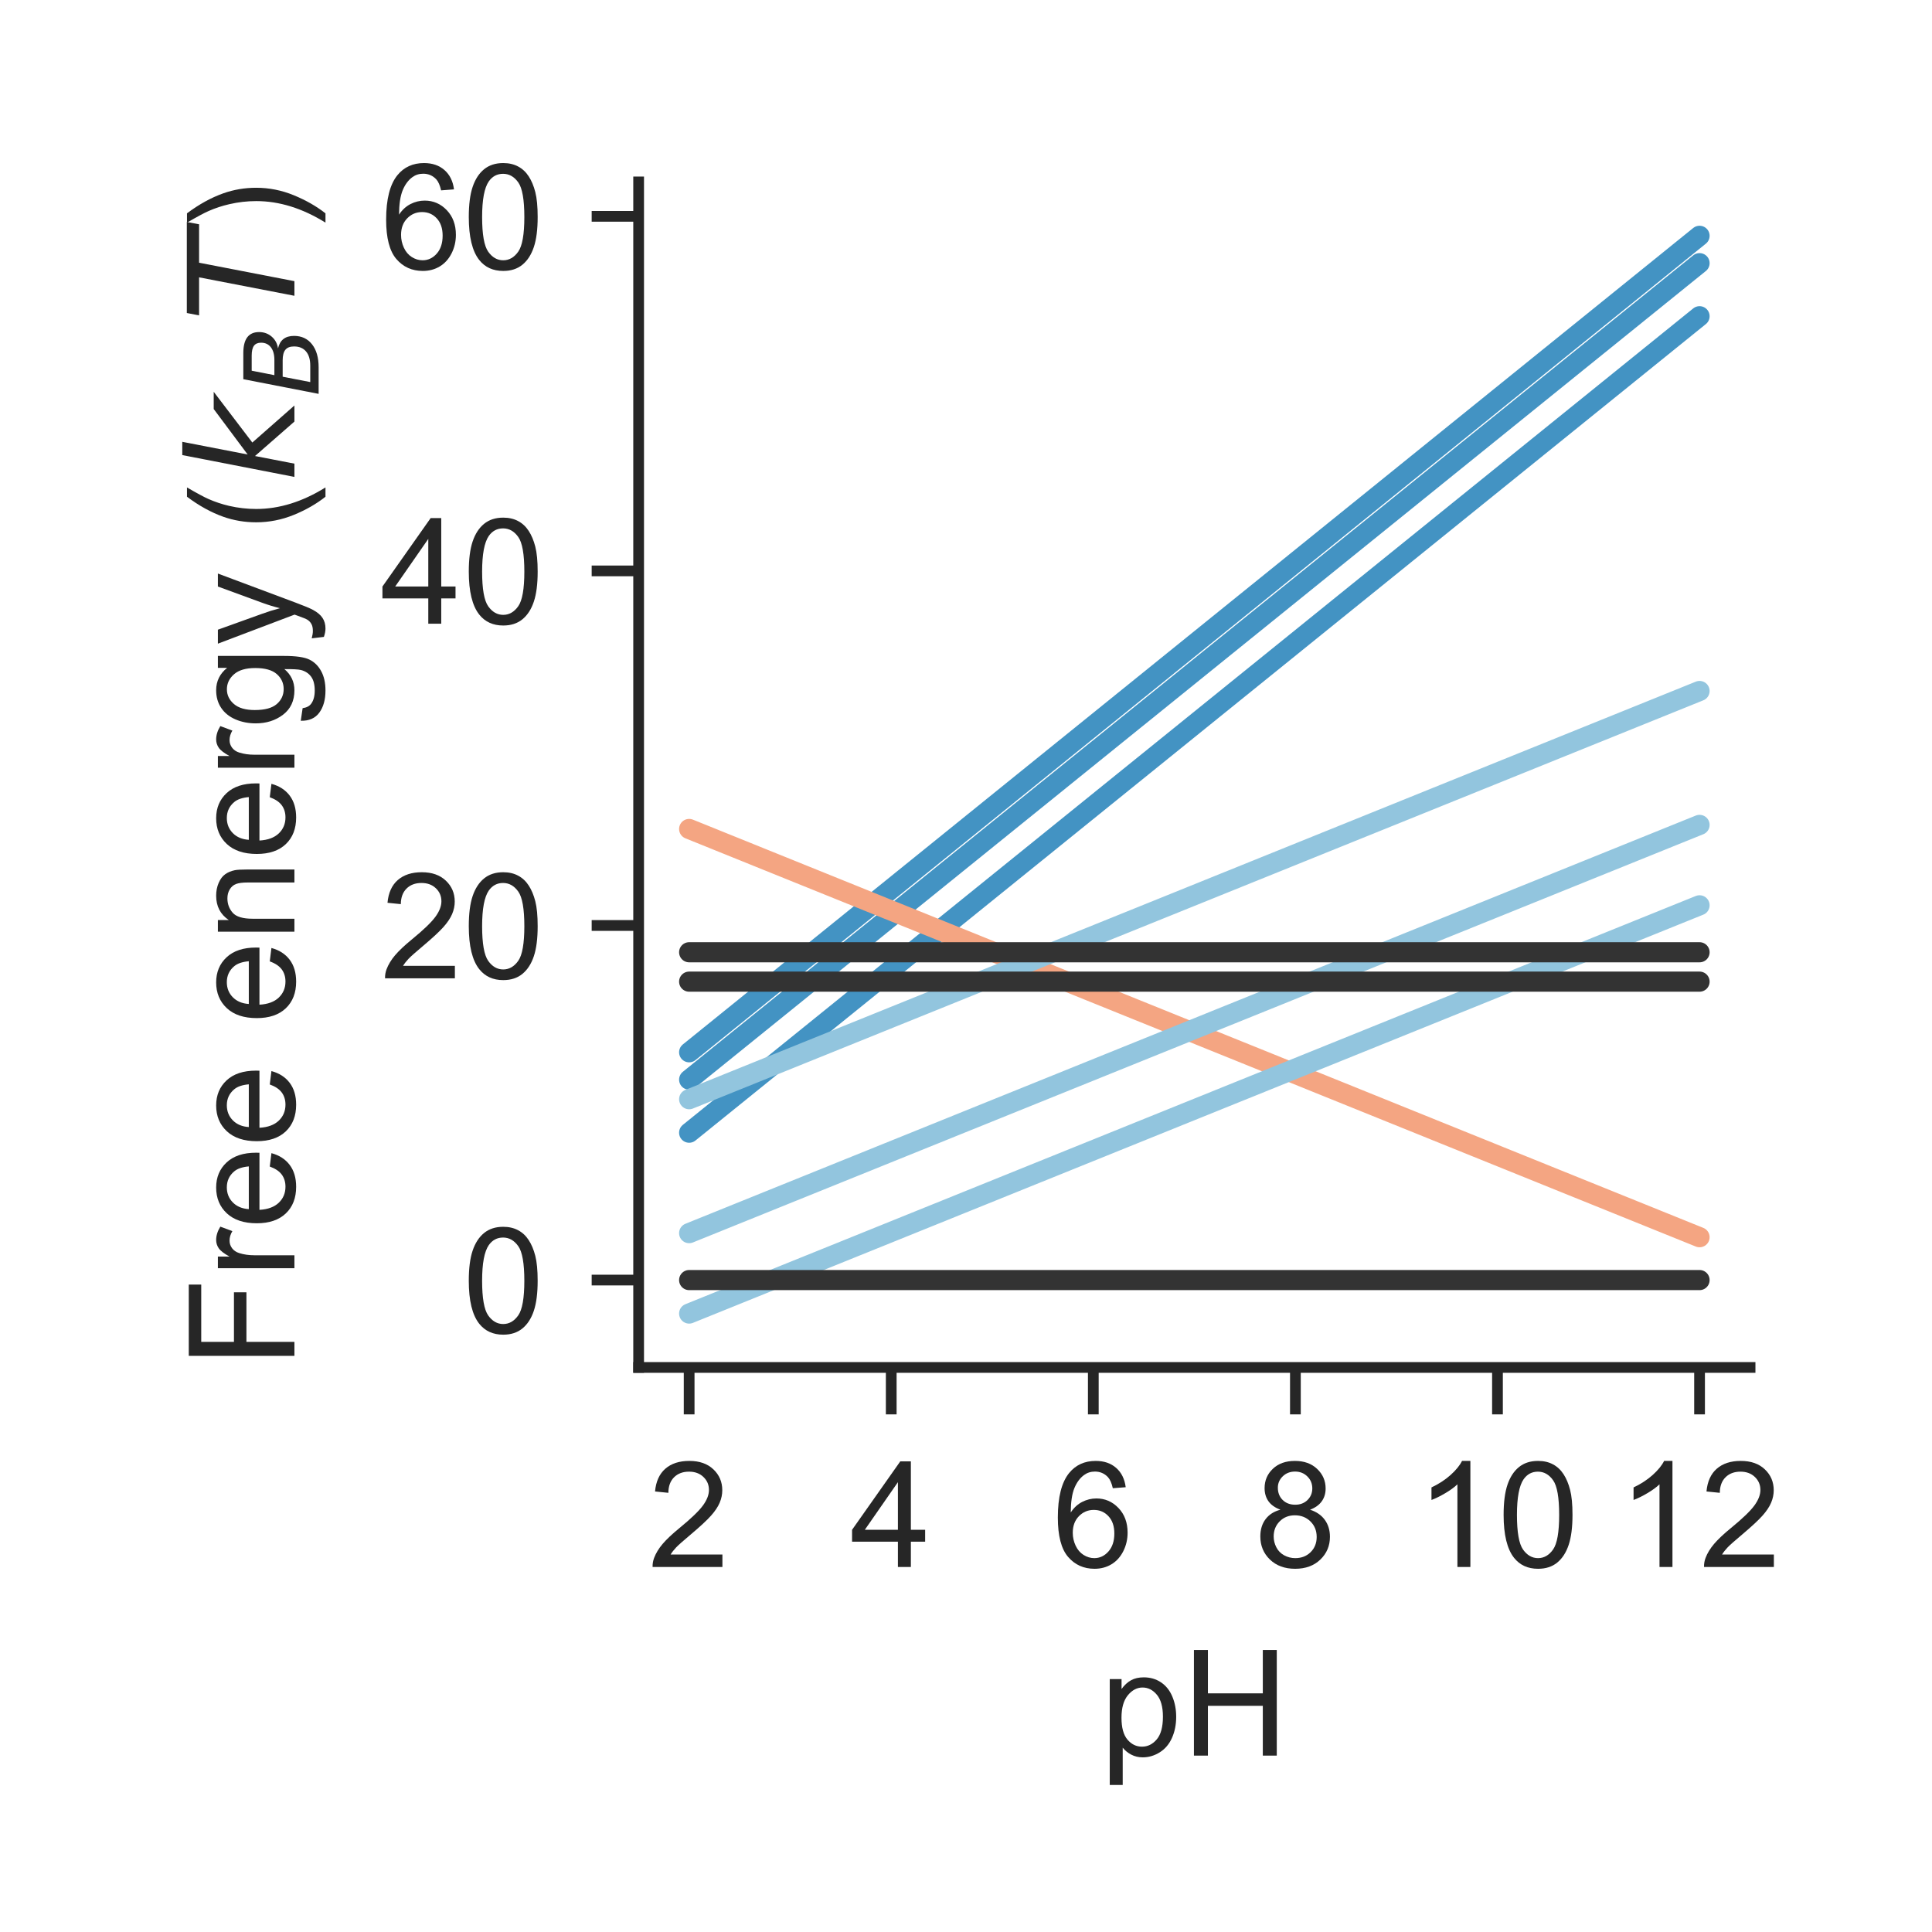 <?xml version="1.0" encoding="utf-8" standalone="no"?>
<!DOCTYPE svg PUBLIC "-//W3C//DTD SVG 1.1//EN"
  "http://www.w3.org/Graphics/SVG/1.1/DTD/svg11.dtd">
<!-- Created with matplotlib (http://matplotlib.org/) -->
<svg height="144pt" version="1.1" viewBox="0 0 144 144" width="144pt" xmlns="http://www.w3.org/2000/svg" xmlns:xlink="http://www.w3.org/1999/xlink">
 <defs>
  <style type="text/css">
*{stroke-linecap:butt;stroke-linejoin:round;}
  </style>
 </defs>
 <g id="figure_1">
  <g id="patch_1">
   <path d="M 0 144 
L 144 144 
L 144 0 
L 0 0 
z
" style="fill:#ffffff;"/>
  </g>
  <g id="axes_1">
   <g id="patch_2">
    <path d="M 47.6 101.92 
L 130.44 101.92 
L 130.44 13.56 
L 47.6 13.56 
z
" style="fill:#ffffff;"/>
   </g>
   <g id="matplotlib.axis_1">
    <g id="xtick_1">
     <g id="line2d_1">
      <defs>
       <path d="M 0 0 
L 0 3.5 
" id="m94d93711a0" style="stroke:#262626;stroke-width:0.8;"/>
      </defs>
      <g>
       <use style="fill:#262626;stroke:#262626;stroke-width:0.8;" x="51.365" xlink:href="#m94d93711a0" y="101.92"/>
      </g>
     </g>
     <g id="text_1">
      <!-- 2 -->
      <defs>
       <path d="M 50.344 8.453 
L 50.344 0 
L 3.031 0 
Q 2.938 3.172 4.047 6.109 
Q 5.859 10.938 9.828 15.625 
Q 13.812 20.312 21.344 26.469 
Q 33.016 36.031 37.109 41.625 
Q 41.219 47.219 41.219 52.203 
Q 41.219 57.422 37.469 61 
Q 33.734 64.594 27.734 64.594 
Q 21.391 64.594 17.578 60.781 
Q 13.766 56.984 13.719 50.25 
L 4.688 51.172 
Q 5.609 61.281 11.656 66.578 
Q 17.719 71.875 27.938 71.875 
Q 38.234 71.875 44.234 66.156 
Q 50.25 60.453 50.25 52 
Q 50.25 47.703 48.484 43.547 
Q 46.734 39.406 42.656 34.812 
Q 38.578 30.219 29.109 22.219 
Q 21.188 15.578 18.938 13.203 
Q 16.703 10.844 15.234 8.453 
z
" id="ArialMT-32"/>
      </defs>
      <g style="fill:#262626;" transform="translate(48.307 116.794)scale(0.11 -0.11)">
       <use xlink:href="#ArialMT-32"/>
      </g>
     </g>
    </g>
    <g id="xtick_2">
     <g id="line2d_2">
      <g>
       <use style="fill:#262626;stroke:#262626;stroke-width:0.8;" x="66.427" xlink:href="#m94d93711a0" y="101.92"/>
      </g>
     </g>
     <g id="text_2">
      <!-- 4 -->
      <defs>
       <path d="M 32.328 0 
L 32.328 17.141 
L 1.266 17.141 
L 1.266 25.203 
L 33.938 71.578 
L 41.109 71.578 
L 41.109 25.203 
L 50.781 25.203 
L 50.781 17.141 
L 41.109 17.141 
L 41.109 0 
z
M 32.328 25.203 
L 32.328 57.469 
L 9.906 25.203 
z
" id="ArialMT-34"/>
      </defs>
      <g style="fill:#262626;" transform="translate(63.369 116.794)scale(0.11 -0.11)">
       <use xlink:href="#ArialMT-34"/>
      </g>
     </g>
    </g>
    <g id="xtick_3">
     <g id="line2d_3">
      <g>
       <use style="fill:#262626;stroke:#262626;stroke-width:0.8;" x="81.489" xlink:href="#m94d93711a0" y="101.92"/>
      </g>
     </g>
     <g id="text_3">
      <!-- 6 -->
      <defs>
       <path d="M 49.75 54.047 
L 41.016 53.375 
Q 39.844 58.547 37.703 60.891 
Q 34.125 64.656 28.906 64.656 
Q 24.703 64.656 21.531 62.312 
Q 17.391 59.281 14.984 53.469 
Q 12.594 47.656 12.5 36.922 
Q 15.672 41.75 20.266 44.094 
Q 24.859 46.438 29.891 46.438 
Q 38.672 46.438 44.844 39.969 
Q 51.031 33.5 51.031 23.25 
Q 51.031 16.5 48.125 10.719 
Q 45.219 4.938 40.141 1.859 
Q 35.062 -1.219 28.609 -1.219 
Q 17.625 -1.219 10.688 6.859 
Q 3.766 14.938 3.766 33.5 
Q 3.766 54.25 11.422 63.672 
Q 18.109 71.875 29.438 71.875 
Q 37.891 71.875 43.281 67.141 
Q 48.688 62.406 49.75 54.047 
z
M 13.875 23.188 
Q 13.875 18.656 15.797 14.5 
Q 17.719 10.359 21.188 8.172 
Q 24.656 6 28.469 6 
Q 34.031 6 38.031 10.484 
Q 42.047 14.984 42.047 22.703 
Q 42.047 30.125 38.078 34.391 
Q 34.125 38.672 28.125 38.672 
Q 22.172 38.672 18.016 34.391 
Q 13.875 30.125 13.875 23.188 
z
" id="ArialMT-36"/>
      </defs>
      <g style="fill:#262626;" transform="translate(78.431 116.794)scale(0.11 -0.11)">
       <use xlink:href="#ArialMT-36"/>
      </g>
     </g>
    </g>
    <g id="xtick_4">
     <g id="line2d_4">
      <g>
       <use style="fill:#262626;stroke:#262626;stroke-width:0.8;" x="96.551" xlink:href="#m94d93711a0" y="101.92"/>
      </g>
     </g>
     <g id="text_4">
      <!-- 8 -->
      <defs>
       <path d="M 17.672 38.812 
Q 12.203 40.828 9.562 44.531 
Q 6.938 48.25 6.938 53.422 
Q 6.938 61.234 12.547 66.547 
Q 18.172 71.875 27.484 71.875 
Q 36.859 71.875 42.578 66.422 
Q 48.297 60.984 48.297 53.172 
Q 48.297 48.188 45.672 44.5 
Q 43.062 40.828 37.75 38.812 
Q 44.344 36.672 47.781 31.875 
Q 51.219 27.094 51.219 20.453 
Q 51.219 11.281 44.719 5.031 
Q 38.234 -1.219 27.641 -1.219 
Q 17.047 -1.219 10.547 5.047 
Q 4.047 11.328 4.047 20.703 
Q 4.047 27.688 7.594 32.391 
Q 11.141 37.109 17.672 38.812 
z
M 15.922 53.719 
Q 15.922 48.641 19.188 45.406 
Q 22.469 42.188 27.688 42.188 
Q 32.766 42.188 36.016 45.375 
Q 39.266 48.578 39.266 53.219 
Q 39.266 58.062 35.906 61.359 
Q 32.562 64.656 27.594 64.656 
Q 22.562 64.656 19.234 61.422 
Q 15.922 58.203 15.922 53.719 
z
M 13.094 20.656 
Q 13.094 16.891 14.875 13.375 
Q 16.656 9.859 20.172 7.922 
Q 23.688 6 27.734 6 
Q 34.031 6 38.125 10.047 
Q 42.234 14.109 42.234 20.359 
Q 42.234 26.703 38.016 30.859 
Q 33.797 35.016 27.438 35.016 
Q 21.234 35.016 17.156 30.906 
Q 13.094 26.812 13.094 20.656 
z
" id="ArialMT-38"/>
      </defs>
      <g style="fill:#262626;" transform="translate(93.492 116.794)scale(0.11 -0.11)">
       <use xlink:href="#ArialMT-38"/>
      </g>
     </g>
    </g>
    <g id="xtick_5">
     <g id="line2d_5">
      <g>
       <use style="fill:#262626;stroke:#262626;stroke-width:0.8;" x="111.613" xlink:href="#m94d93711a0" y="101.92"/>
      </g>
     </g>
     <g id="text_5">
      <!-- 10 -->
      <defs>
       <path d="M 37.25 0 
L 28.469 0 
L 28.469 56 
Q 25.297 52.984 20.141 49.953 
Q 14.984 46.922 10.891 45.406 
L 10.891 53.906 
Q 18.266 57.375 23.781 62.297 
Q 29.297 67.234 31.594 71.875 
L 37.25 71.875 
z
" id="ArialMT-31"/>
       <path d="M 4.156 35.297 
Q 4.156 48 6.766 55.734 
Q 9.375 63.484 14.516 67.672 
Q 19.672 71.875 27.484 71.875 
Q 33.25 71.875 37.594 69.547 
Q 41.938 67.234 44.766 62.859 
Q 47.609 58.5 49.219 52.219 
Q 50.828 45.953 50.828 35.297 
Q 50.828 22.703 48.234 14.969 
Q 45.656 7.234 40.5 3 
Q 35.359 -1.219 27.484 -1.219 
Q 17.141 -1.219 11.234 6.203 
Q 4.156 15.141 4.156 35.297 
z
M 13.188 35.297 
Q 13.188 17.672 17.312 11.828 
Q 21.438 6 27.484 6 
Q 33.547 6 37.672 11.859 
Q 41.797 17.719 41.797 35.297 
Q 41.797 52.984 37.672 58.781 
Q 33.547 64.594 27.391 64.594 
Q 21.344 64.594 17.719 59.469 
Q 13.188 52.938 13.188 35.297 
z
" id="ArialMT-30"/>
      </defs>
      <g style="fill:#262626;" transform="translate(105.496 116.794)scale(0.11 -0.11)">
       <use xlink:href="#ArialMT-31"/>
       <use x="55.615" xlink:href="#ArialMT-30"/>
      </g>
     </g>
    </g>
    <g id="xtick_6">
     <g id="line2d_6">
      <g>
       <use style="fill:#262626;stroke:#262626;stroke-width:0.8;" x="126.675" xlink:href="#m94d93711a0" y="101.92"/>
      </g>
     </g>
     <g id="text_6">
      <!-- 12 -->
      <g style="fill:#262626;" transform="translate(120.558 116.794)scale(0.11 -0.11)">
       <use xlink:href="#ArialMT-31"/>
       <use x="55.615" xlink:href="#ArialMT-32"/>
      </g>
     </g>
    </g>
    <g id="text_7">
     <!-- pH -->
     <defs>
      <path d="M 6.594 -19.875 
L 6.594 51.859 
L 14.594 51.859 
L 14.594 45.125 
Q 17.438 49.078 21 51.047 
Q 24.562 53.031 29.641 53.031 
Q 36.281 53.031 41.359 49.609 
Q 46.438 46.188 49.016 39.953 
Q 51.609 33.734 51.609 26.312 
Q 51.609 18.359 48.75 11.984 
Q 45.906 5.609 40.453 2.219 
Q 35.016 -1.172 29 -1.172 
Q 24.609 -1.172 21.109 0.688 
Q 17.625 2.547 15.375 5.375 
L 15.375 -19.875 
z
M 14.547 25.641 
Q 14.547 15.625 18.594 10.844 
Q 22.656 6.062 28.422 6.062 
Q 34.281 6.062 38.453 11.016 
Q 42.625 15.969 42.625 26.375 
Q 42.625 36.281 38.547 41.203 
Q 34.469 46.141 28.812 46.141 
Q 23.188 46.141 18.859 40.891 
Q 14.547 35.641 14.547 25.641 
z
" id="ArialMT-70"/>
      <path d="M 8.016 0 
L 8.016 71.578 
L 17.484 71.578 
L 17.484 42.188 
L 54.688 42.188 
L 54.688 71.578 
L 64.156 71.578 
L 64.156 0 
L 54.688 0 
L 54.688 33.734 
L 17.484 33.734 
L 17.484 0 
z
" id="ArialMT-48"/>
     </defs>
     <g style="fill:#262626;" transform="translate(81.989 130.853)scale(0.11 -0.11)">
      <use xlink:href="#ArialMT-70"/>
      <use x="55.615" xlink:href="#ArialMT-48"/>
     </g>
    </g>
   </g>
   <g id="matplotlib.axis_2">
    <g id="ytick_1">
     <g id="line2d_7">
      <defs>
       <path d="M 0 0 
L -3.5 0 
" id="md031f0f52d" style="stroke:#262626;stroke-width:0.8;"/>
      </defs>
      <g>
       <use style="fill:#262626;stroke:#262626;stroke-width:0.8;" x="47.6" xlink:href="#md031f0f52d" y="95.409"/>
      </g>
     </g>
     <g id="text_8">
      <!-- 0 -->
      <g style="fill:#262626;" transform="translate(34.483 99.345)scale(0.11 -0.11)">
       <use xlink:href="#ArialMT-30"/>
      </g>
     </g>
    </g>
    <g id="ytick_2">
     <g id="line2d_8">
      <g>
       <use style="fill:#262626;stroke:#262626;stroke-width:0.8;" x="47.6" xlink:href="#md031f0f52d" y="68.98"/>
      </g>
     </g>
     <g id="text_9">
      <!-- 20 -->
      <g style="fill:#262626;" transform="translate(28.366 72.917)scale(0.11 -0.11)">
       <use xlink:href="#ArialMT-32"/>
       <use x="55.615" xlink:href="#ArialMT-30"/>
      </g>
     </g>
    </g>
    <g id="ytick_3">
     <g id="line2d_9">
      <g>
       <use style="fill:#262626;stroke:#262626;stroke-width:0.8;" x="47.6" xlink:href="#md031f0f52d" y="42.552"/>
      </g>
     </g>
     <g id="text_10">
      <!-- 40 -->
      <g style="fill:#262626;" transform="translate(28.366 46.488)scale(0.11 -0.11)">
       <use xlink:href="#ArialMT-34"/>
       <use x="55.615" xlink:href="#ArialMT-30"/>
      </g>
     </g>
    </g>
    <g id="ytick_4">
     <g id="line2d_10">
      <g>
       <use style="fill:#262626;stroke:#262626;stroke-width:0.8;" x="47.6" xlink:href="#md031f0f52d" y="16.123"/>
      </g>
     </g>
     <g id="text_11">
      <!-- 60 -->
      <g style="fill:#262626;" transform="translate(28.366 20.06)scale(0.11 -0.11)">
       <use xlink:href="#ArialMT-36"/>
       <use x="55.615" xlink:href="#ArialMT-30"/>
      </g>
     </g>
    </g>
    <g id="text_12">
     <!-- Free energy ($k_B T$) -->
     <defs>
      <path d="M 8.203 0 
L 8.203 71.578 
L 56.5 71.578 
L 56.5 63.141 
L 17.672 63.141 
L 17.672 40.969 
L 51.266 40.969 
L 51.266 32.516 
L 17.672 32.516 
L 17.672 0 
z
" id="ArialMT-46"/>
      <path d="M 6.5 0 
L 6.5 51.859 
L 14.406 51.859 
L 14.406 44 
Q 17.438 49.516 20 51.266 
Q 22.562 53.031 25.641 53.031 
Q 30.078 53.031 34.672 50.203 
L 31.641 42.047 
Q 28.422 43.953 25.203 43.953 
Q 22.312 43.953 20.016 42.219 
Q 17.719 40.484 16.75 37.406 
Q 15.281 32.719 15.281 27.156 
L 15.281 0 
z
" id="ArialMT-72"/>
      <path d="M 42.094 16.703 
L 51.172 15.578 
Q 49.031 7.625 43.219 3.219 
Q 37.406 -1.172 28.375 -1.172 
Q 17 -1.172 10.328 5.828 
Q 3.656 12.844 3.656 25.484 
Q 3.656 38.578 10.391 45.797 
Q 17.141 53.031 27.875 53.031 
Q 38.281 53.031 44.875 45.953 
Q 51.469 38.875 51.469 26.031 
Q 51.469 25.25 51.422 23.688 
L 12.75 23.688 
Q 13.234 15.141 17.578 10.594 
Q 21.922 6.062 28.422 6.062 
Q 33.25 6.062 36.672 8.594 
Q 40.094 11.141 42.094 16.703 
z
M 13.234 30.906 
L 42.188 30.906 
Q 41.609 37.453 38.875 40.719 
Q 34.672 45.797 27.984 45.797 
Q 21.922 45.797 17.797 41.75 
Q 13.672 37.703 13.234 30.906 
z
" id="ArialMT-65"/>
      <path id="ArialMT-20"/>
      <path d="M 6.594 0 
L 6.594 51.859 
L 14.5 51.859 
L 14.5 44.484 
Q 20.219 53.031 31 53.031 
Q 35.688 53.031 39.625 51.344 
Q 43.562 49.656 45.516 46.922 
Q 47.469 44.188 48.25 40.438 
Q 48.734 37.984 48.734 31.891 
L 48.734 0 
L 39.938 0 
L 39.938 31.547 
Q 39.938 36.922 38.906 39.578 
Q 37.891 42.234 35.281 43.812 
Q 32.672 45.406 29.156 45.406 
Q 23.531 45.406 19.453 41.844 
Q 15.375 38.281 15.375 28.328 
L 15.375 0 
z
" id="ArialMT-6e"/>
      <path d="M 4.984 -4.297 
L 13.531 -5.562 
Q 14.062 -9.516 16.5 -11.328 
Q 19.781 -13.766 25.438 -13.766 
Q 31.547 -13.766 34.859 -11.328 
Q 38.188 -8.891 39.359 -4.5 
Q 40.047 -1.812 39.984 6.781 
Q 34.234 0 25.641 0 
Q 14.938 0 9.078 7.719 
Q 3.219 15.438 3.219 26.219 
Q 3.219 33.641 5.906 39.906 
Q 8.594 46.188 13.688 49.609 
Q 18.797 53.031 25.688 53.031 
Q 34.859 53.031 40.828 45.609 
L 40.828 51.859 
L 48.922 51.859 
L 48.922 7.031 
Q 48.922 -5.078 46.453 -10.125 
Q 44 -15.188 38.641 -18.109 
Q 33.297 -21.047 25.484 -21.047 
Q 16.219 -21.047 10.5 -16.875 
Q 4.781 -12.703 4.984 -4.297 
z
M 12.25 26.859 
Q 12.25 16.656 16.297 11.969 
Q 20.359 7.281 26.469 7.281 
Q 32.516 7.281 36.609 11.938 
Q 40.719 16.609 40.719 26.562 
Q 40.719 36.078 36.5 40.906 
Q 32.281 45.75 26.312 45.75 
Q 20.453 45.75 16.344 40.984 
Q 12.25 36.234 12.25 26.859 
z
" id="ArialMT-67"/>
      <path d="M 6.203 -19.969 
L 5.219 -11.719 
Q 8.109 -12.5 10.25 -12.5 
Q 13.188 -12.5 14.938 -11.516 
Q 16.703 -10.547 17.828 -8.797 
Q 18.656 -7.469 20.516 -2.25 
Q 20.75 -1.516 21.297 -0.094 
L 1.609 51.859 
L 11.078 51.859 
L 21.875 21.828 
Q 23.969 16.109 25.641 9.812 
Q 27.156 15.875 29.25 21.625 
L 40.328 51.859 
L 49.125 51.859 
L 29.391 -0.875 
Q 26.219 -9.422 24.469 -12.641 
Q 22.125 -17 19.094 -19.016 
Q 16.062 -21.047 11.859 -21.047 
Q 9.328 -21.047 6.203 -19.969 
z
" id="ArialMT-79"/>
      <path d="M 23.391 -21.047 
Q 16.109 -11.859 11.078 0.438 
Q 6.062 12.75 6.062 25.922 
Q 6.062 37.547 9.812 48.188 
Q 14.203 60.547 23.391 72.797 
L 29.688 72.797 
Q 23.781 62.641 21.875 58.297 
Q 18.891 51.562 17.188 44.234 
Q 15.094 35.109 15.094 25.875 
Q 15.094 2.391 29.688 -21.047 
z
" id="ArialMT-28"/>
      <path d="M 18.312 75.984 
L 27.297 75.984 
L 18.703 31.688 
L 49.516 54.688 
L 61.188 54.688 
L 26.812 28.516 
L 51.906 0 
L 41.016 0 
L 17.672 26.703 
L 12.5 0 
L 3.516 0 
z
" id="DejaVuSans-Oblique-6b"/>
      <path d="M 16.891 72.906 
L 42.094 72.906 
Q 52.344 72.906 57.422 69.094 
Q 62.5 65.281 62.5 57.625 
Q 62.5 50.594 58.125 45.484 
Q 53.766 40.375 46.688 39.312 
Q 52.734 37.938 55.766 34.078 
Q 58.797 30.219 58.797 23.781 
Q 58.797 12.797 50.656 6.391 
Q 42.531 0 28.422 0 
L 2.688 0 
z
M 19.281 34.812 
L 14.109 8.109 
L 29.984 8.109 
Q 38.922 8.109 43.75 12.203 
Q 48.578 16.312 48.578 23.781 
Q 48.578 29.547 45.375 32.172 
Q 42.188 34.812 35.109 34.812 
z
M 25.094 64.797 
L 20.797 42.828 
L 35.5 42.828 
Q 43.359 42.828 47.781 46.234 
Q 52.203 49.656 52.203 55.719 
Q 52.203 60.453 49.219 62.625 
Q 46.234 64.797 39.703 64.797 
z
" id="DejaVuSans-Oblique-42"/>
      <path d="M 5.906 72.906 
L 67.578 72.906 
L 66.016 64.594 
L 39.984 64.594 
L 27.484 0 
L 17.578 0 
L 30.078 64.594 
L 4.297 64.594 
z
" id="DejaVuSans-Oblique-54"/>
      <path d="M 12.359 -21.047 
L 6.062 -21.047 
Q 20.656 2.391 20.656 25.875 
Q 20.656 35.062 18.562 44.094 
Q 16.891 51.422 13.922 58.156 
Q 12.016 62.547 6.062 72.797 
L 12.359 72.797 
Q 21.531 60.547 25.922 48.188 
Q 29.688 37.547 29.688 25.922 
Q 29.688 12.75 24.625 0.438 
Q 19.578 -11.859 12.359 -21.047 
z
" id="ArialMT-29"/>
     </defs>
     <g style="fill:#262626;" transform="translate(21.946 101.96)rotate(-90)scale(0.11 -0.11)">
      <use transform="translate(0 0.016)" xlink:href="#ArialMT-46"/>
      <use transform="translate(61.084 0.016)" xlink:href="#ArialMT-72"/>
      <use transform="translate(94.385 0.016)" xlink:href="#ArialMT-65"/>
      <use transform="translate(150 0.016)" xlink:href="#ArialMT-65"/>
      <use transform="translate(205.615 0.016)" xlink:href="#ArialMT-20"/>
      <use transform="translate(233.398 0.016)" xlink:href="#ArialMT-65"/>
      <use transform="translate(289.014 0.016)" xlink:href="#ArialMT-6e"/>
      <use transform="translate(344.629 0.016)" xlink:href="#ArialMT-65"/>
      <use transform="translate(400.244 0.016)" xlink:href="#ArialMT-72"/>
      <use transform="translate(433.545 0.016)" xlink:href="#ArialMT-67"/>
      <use transform="translate(489.16 0.016)" xlink:href="#ArialMT-79"/>
      <use transform="translate(539.16 0.016)" xlink:href="#ArialMT-20"/>
      <use transform="translate(566.943 0.016)" xlink:href="#ArialMT-28"/>
      <use transform="translate(600.244 0.016)" xlink:href="#DejaVuSans-Oblique-6b"/>
      <use transform="translate(658.154 -16.391)scale(0.7)" xlink:href="#DejaVuSans-Oblique-42"/>
      <use transform="translate(708.911 0.016)" xlink:href="#DejaVuSans-Oblique-54"/>
      <use transform="translate(769.995 0.016)" xlink:href="#ArialMT-29"/>
     </g>
    </g>
   </g>
   <g id="patch_3">
    <path d="M 47.6 101.92 
L 47.6 13.56 
" style="fill:none;stroke:#262626;stroke-linecap:square;stroke-linejoin:miter;stroke-width:0.8;"/>
   </g>
   <g id="patch_4">
    <path d="M 47.6 101.92 
L 130.44 101.92 
" style="fill:none;stroke:#262626;stroke-linecap:square;stroke-linejoin:miter;stroke-width:0.8;"/>
   </g>
   <g id="line2d_11">
    <path clip-path="url(#p23158d3da1)" d="M 51.365 84.424 
L 52.119 83.816 
L 52.872 83.207 
L 53.625 82.599 
L 54.378 81.99 
L 55.131 81.382 
L 55.884 80.773 
L 56.637 80.165 
L 57.39 79.556 
L 58.143 78.948 
L 58.896 78.339 
L 59.649 77.731 
L 60.403 77.122 
L 61.156 76.513 
L 61.909 75.905 
L 62.662 75.296 
L 63.415 74.688 
L 64.168 74.079 
L 64.921 73.471 
L 65.674 72.862 
L 66.427 72.254 
L 67.18 71.645 
L 67.933 71.037 
L 68.687 70.428 
L 69.44 69.82 
L 70.193 69.211 
L 70.946 68.602 
L 71.699 67.994 
L 72.452 67.385 
L 73.205 66.777 
L 73.958 66.168 
L 74.711 65.56 
L 75.464 64.951 
L 76.217 64.343 
L 76.971 63.734 
L 77.724 63.126 
L 78.477 62.517 
L 79.23 61.908 
L 79.983 61.3 
L 80.736 60.691 
L 81.489 60.083 
L 82.242 59.474 
L 82.995 58.866 
L 83.748 58.257 
L 84.501 57.649 
L 85.255 57.04 
L 86.008 56.432 
L 86.761 55.823 
L 87.514 55.215 
L 88.267 54.606 
L 89.02 53.997 
L 89.773 53.389 
L 90.526 52.78 
L 91.279 52.172 
L 92.032 51.563 
L 92.785 50.955 
L 93.539 50.346 
L 94.292 49.738 
L 95.045 49.129 
L 95.798 48.521 
L 96.551 47.912 
L 97.304 47.304 
L 98.057 46.695 
L 98.81 46.086 
L 99.563 45.478 
L 100.316 44.869 
L 101.069 44.261 
L 101.823 43.652 
L 102.576 43.044 
L 103.329 42.435 
L 104.082 41.827 
L 104.835 41.218 
L 105.588 40.61 
L 106.341 40.001 
L 107.094 39.393 
L 107.847 38.784 
L 108.6 38.175 
L 109.353 37.567 
L 110.107 36.958 
L 110.86 36.35 
L 111.613 35.741 
L 112.366 35.133 
L 113.119 34.524 
L 113.872 33.916 
L 114.625 33.307 
L 115.378 32.699 
L 116.131 32.09 
L 116.884 31.482 
L 117.637 30.873 
L 118.391 30.264 
L 119.144 29.656 
L 119.897 29.047 
L 120.65 28.439 
L 121.403 27.83 
L 122.156 27.222 
L 122.909 26.613 
L 123.662 26.005 
L 124.415 25.396 
L 125.168 24.788 
L 125.921 24.179 
L 126.675 23.57 
" style="fill:none;stroke:#4393c3;stroke-linecap:round;stroke-width:1.5;"/>
   </g>
   <g id="line2d_12">
    <path clip-path="url(#p23158d3da1)" d="M 51.365 80.469 
L 52.119 79.86 
L 52.872 79.252 
L 53.625 78.643 
L 54.378 78.035 
L 55.131 77.426 
L 55.884 76.818 
L 56.637 76.209 
L 57.39 75.601 
L 58.143 74.992 
L 58.896 74.384 
L 59.649 73.775 
L 60.403 73.166 
L 61.156 72.558 
L 61.909 71.949 
L 62.662 71.341 
L 63.415 70.732 
L 64.168 70.124 
L 64.921 69.515 
L 65.674 68.907 
L 66.427 68.298 
L 67.18 67.69 
L 67.933 67.081 
L 68.687 66.473 
L 69.44 65.864 
L 70.193 65.255 
L 70.946 64.647 
L 71.699 64.038 
L 72.452 63.43 
L 73.205 62.821 
L 73.958 62.213 
L 74.711 61.604 
L 75.464 60.996 
L 76.217 60.387 
L 76.971 59.779 
L 77.724 59.17 
L 78.477 58.562 
L 79.23 57.953 
L 79.983 57.344 
L 80.736 56.736 
L 81.489 56.127 
L 82.242 55.519 
L 82.995 54.91 
L 83.748 54.302 
L 84.501 53.693 
L 85.255 53.085 
L 86.008 52.476 
L 86.761 51.868 
L 87.514 51.259 
L 88.267 50.651 
L 89.02 50.042 
L 89.773 49.433 
L 90.526 48.825 
L 91.279 48.216 
L 92.032 47.608 
L 92.785 46.999 
L 93.539 46.391 
L 94.292 45.782 
L 95.045 45.174 
L 95.798 44.565 
L 96.551 43.957 
L 97.304 43.348 
L 98.057 42.739 
L 98.81 42.131 
L 99.563 41.522 
L 100.316 40.914 
L 101.069 40.305 
L 101.823 39.697 
L 102.576 39.088 
L 103.329 38.48 
L 104.082 37.871 
L 104.835 37.263 
L 105.588 36.654 
L 106.341 36.046 
L 107.094 35.437 
L 107.847 34.828 
L 108.6 34.22 
L 109.353 33.611 
L 110.107 33.003 
L 110.86 32.394 
L 111.613 31.786 
L 112.366 31.177 
L 113.119 30.569 
L 113.872 29.96 
L 114.625 29.352 
L 115.378 28.743 
L 116.131 28.135 
L 116.884 27.526 
L 117.637 26.917 
L 118.391 26.309 
L 119.144 25.7 
L 119.897 25.092 
L 120.65 24.483 
L 121.403 23.875 
L 122.156 23.266 
L 122.909 22.658 
L 123.662 22.049 
L 124.415 21.441 
L 125.168 20.832 
L 125.921 20.224 
L 126.675 19.615 
" style="fill:none;stroke:#4393c3;stroke-linecap:round;stroke-width:1.5;"/>
   </g>
   <g id="line2d_13">
    <path clip-path="url(#p23158d3da1)" d="M 51.365 78.43 
L 52.119 77.822 
L 52.872 77.213 
L 53.625 76.605 
L 54.378 75.996 
L 55.131 75.388 
L 55.884 74.779 
L 56.637 74.171 
L 57.39 73.562 
L 58.143 72.953 
L 58.896 72.345 
L 59.649 71.736 
L 60.403 71.128 
L 61.156 70.519 
L 61.909 69.911 
L 62.662 69.302 
L 63.415 68.694 
L 64.168 68.085 
L 64.921 67.477 
L 65.674 66.868 
L 66.427 66.26 
L 67.18 65.651 
L 67.933 65.042 
L 68.687 64.434 
L 69.44 63.825 
L 70.193 63.217 
L 70.946 62.608 
L 71.699 62 
L 72.452 61.391 
L 73.205 60.783 
L 73.958 60.174 
L 74.711 59.566 
L 75.464 58.957 
L 76.217 58.349 
L 76.971 57.74 
L 77.724 57.131 
L 78.477 56.523 
L 79.23 55.914 
L 79.983 55.306 
L 80.736 54.697 
L 81.489 54.089 
L 82.242 53.48 
L 82.995 52.872 
L 83.748 52.263 
L 84.501 51.655 
L 85.255 51.046 
L 86.008 50.438 
L 86.761 49.829 
L 87.514 49.22 
L 88.267 48.612 
L 89.02 48.003 
L 89.773 47.395 
L 90.526 46.786 
L 91.279 46.178 
L 92.032 45.569 
L 92.785 44.961 
L 93.539 44.352 
L 94.292 43.744 
L 95.045 43.135 
L 95.798 42.527 
L 96.551 41.918 
L 97.304 41.309 
L 98.057 40.701 
L 98.81 40.092 
L 99.563 39.484 
L 100.316 38.875 
L 101.069 38.267 
L 101.823 37.658 
L 102.576 37.05 
L 103.329 36.441 
L 104.082 35.833 
L 104.835 35.224 
L 105.588 34.615 
L 106.341 34.007 
L 107.094 33.398 
L 107.847 32.79 
L 108.6 32.181 
L 109.353 31.573 
L 110.107 30.964 
L 110.86 30.356 
L 111.613 29.747 
L 112.366 29.139 
L 113.119 28.53 
L 113.872 27.922 
L 114.625 27.313 
L 115.378 26.704 
L 116.131 26.096 
L 116.884 25.487 
L 117.637 24.879 
L 118.391 24.27 
L 119.144 23.662 
L 119.897 23.053 
L 120.65 22.445 
L 121.403 21.836 
L 122.156 21.228 
L 122.909 20.619 
L 123.662 20.011 
L 124.415 19.402 
L 125.168 18.793 
L 125.921 18.185 
L 126.675 17.576 
" style="fill:none;stroke:#4393c3;stroke-linecap:round;stroke-width:1.5;"/>
   </g>
   <g id="line2d_14">
    <path clip-path="url(#p23158d3da1)" d="M 51.365 61.787 
L 52.119 62.091 
L 52.872 62.395 
L 53.625 62.7 
L 54.378 63.004 
L 55.131 63.308 
L 55.884 63.612 
L 56.637 63.917 
L 57.39 64.221 
L 58.143 64.525 
L 58.896 64.829 
L 59.649 65.134 
L 60.403 65.438 
L 61.156 65.742 
L 61.909 66.047 
L 62.662 66.351 
L 63.415 66.655 
L 64.168 66.959 
L 64.921 67.264 
L 65.674 67.568 
L 66.427 67.872 
L 67.18 68.176 
L 67.933 68.481 
L 68.687 68.785 
L 69.44 69.089 
L 70.193 69.394 
L 70.946 69.698 
L 71.699 70.002 
L 72.452 70.306 
L 73.205 70.611 
L 73.958 70.915 
L 74.711 71.219 
L 75.464 71.523 
L 76.217 71.828 
L 76.971 72.132 
L 77.724 72.436 
L 78.477 72.741 
L 79.23 73.045 
L 79.983 73.349 
L 80.736 73.653 
L 81.489 73.958 
L 82.242 74.262 
L 82.995 74.566 
L 83.748 74.87 
L 84.501 75.175 
L 85.255 75.479 
L 86.008 75.783 
L 86.761 76.087 
L 87.514 76.392 
L 88.267 76.696 
L 89.02 77 
L 89.773 77.305 
L 90.526 77.609 
L 91.279 77.913 
L 92.032 78.217 
L 92.785 78.522 
L 93.539 78.826 
L 94.292 79.13 
L 95.045 79.434 
L 95.798 79.739 
L 96.551 80.043 
L 97.304 80.347 
L 98.057 80.652 
L 98.81 80.956 
L 99.563 81.26 
L 100.316 81.564 
L 101.069 81.869 
L 101.823 82.173 
L 102.576 82.477 
L 103.329 82.781 
L 104.082 83.086 
L 104.835 83.39 
L 105.588 83.694 
L 106.341 83.998 
L 107.094 84.303 
L 107.847 84.607 
L 108.6 84.911 
L 109.353 85.216 
L 110.107 85.52 
L 110.86 85.824 
L 111.613 86.128 
L 112.366 86.433 
L 113.119 86.737 
L 113.872 87.041 
L 114.625 87.345 
L 115.378 87.65 
L 116.131 87.954 
L 116.884 88.258 
L 117.637 88.563 
L 118.391 88.867 
L 119.144 89.171 
L 119.897 89.475 
L 120.65 89.78 
L 121.403 90.084 
L 122.156 90.388 
L 122.909 90.692 
L 123.662 90.997 
L 124.415 91.301 
L 125.168 91.605 
L 125.921 91.91 
L 126.675 92.214 
" style="fill:none;stroke:#f4a582;stroke-linecap:round;stroke-width:1.5;"/>
   </g>
   <g id="line2d_15">
    <path clip-path="url(#p23158d3da1)" d="M 51.365 97.904 
L 52.119 97.599 
L 52.872 97.295 
L 53.625 96.991 
L 54.378 96.687 
L 55.131 96.382 
L 55.884 96.078 
L 56.637 95.774 
L 57.39 95.469 
L 58.143 95.165 
L 58.896 94.861 
L 59.649 94.557 
L 60.403 94.252 
L 61.156 93.948 
L 61.909 93.644 
L 62.662 93.34 
L 63.415 93.035 
L 64.168 92.731 
L 64.921 92.427 
L 65.674 92.123 
L 66.427 91.818 
L 67.18 91.514 
L 67.933 91.21 
L 68.687 90.905 
L 69.44 90.601 
L 70.193 90.297 
L 70.946 89.993 
L 71.699 89.688 
L 72.452 89.384 
L 73.205 89.08 
L 73.958 88.776 
L 74.711 88.471 
L 75.464 88.167 
L 76.217 87.863 
L 76.971 87.558 
L 77.724 87.254 
L 78.477 86.95 
L 79.23 86.646 
L 79.983 86.341 
L 80.736 86.037 
L 81.489 85.733 
L 82.242 85.429 
L 82.995 85.124 
L 83.748 84.82 
L 84.501 84.516 
L 85.255 84.211 
L 86.008 83.907 
L 86.761 83.603 
L 87.514 83.299 
L 88.267 82.994 
L 89.02 82.69 
L 89.773 82.386 
L 90.526 82.082 
L 91.279 81.777 
L 92.032 81.473 
L 92.785 81.169 
L 93.539 80.865 
L 94.292 80.56 
L 95.045 80.256 
L 95.798 79.952 
L 96.551 79.647 
L 97.304 79.343 
L 98.057 79.039 
L 98.81 78.735 
L 99.563 78.43 
L 100.316 78.126 
L 101.069 77.822 
L 101.823 77.518 
L 102.576 77.213 
L 103.329 76.909 
L 104.082 76.605 
L 104.835 76.3 
L 105.588 75.996 
L 106.341 75.692 
L 107.094 75.388 
L 107.847 75.083 
L 108.6 74.779 
L 109.353 74.475 
L 110.107 74.171 
L 110.86 73.866 
L 111.613 73.562 
L 112.366 73.258 
L 113.119 72.953 
L 113.872 72.649 
L 114.625 72.345 
L 115.378 72.041 
L 116.131 71.736 
L 116.884 71.432 
L 117.637 71.128 
L 118.391 70.824 
L 119.144 70.519 
L 119.897 70.215 
L 120.65 69.911 
L 121.403 69.607 
L 122.156 69.302 
L 122.909 68.998 
L 123.662 68.694 
L 124.415 68.389 
L 125.168 68.085 
L 125.921 67.781 
L 126.675 67.477 
" style="fill:none;stroke:#92c5de;stroke-linecap:round;stroke-width:1.5;"/>
   </g>
   <g id="line2d_16">
    <path clip-path="url(#p23158d3da1)" d="M 51.365 91.91 
L 52.119 91.605 
L 52.872 91.301 
L 53.625 90.997 
L 54.378 90.692 
L 55.131 90.388 
L 55.884 90.084 
L 56.637 89.78 
L 57.39 89.475 
L 58.143 89.171 
L 58.896 88.867 
L 59.649 88.563 
L 60.403 88.258 
L 61.156 87.954 
L 61.909 87.65 
L 62.662 87.345 
L 63.415 87.041 
L 64.168 86.737 
L 64.921 86.433 
L 65.674 86.128 
L 66.427 85.824 
L 67.18 85.52 
L 67.933 85.216 
L 68.687 84.911 
L 69.44 84.607 
L 70.193 84.303 
L 70.946 83.998 
L 71.699 83.694 
L 72.452 83.39 
L 73.205 83.086 
L 73.958 82.781 
L 74.711 82.477 
L 75.464 82.173 
L 76.217 81.869 
L 76.971 81.564 
L 77.724 81.26 
L 78.477 80.956 
L 79.23 80.652 
L 79.983 80.347 
L 80.736 80.043 
L 81.489 79.739 
L 82.242 79.434 
L 82.995 79.13 
L 83.748 78.826 
L 84.501 78.522 
L 85.255 78.217 
L 86.008 77.913 
L 86.761 77.609 
L 87.514 77.305 
L 88.267 77 
L 89.02 76.696 
L 89.773 76.392 
L 90.526 76.087 
L 91.279 75.783 
L 92.032 75.479 
L 92.785 75.175 
L 93.539 74.87 
L 94.292 74.566 
L 95.045 74.262 
L 95.798 73.958 
L 96.551 73.653 
L 97.304 73.349 
L 98.057 73.045 
L 98.81 72.741 
L 99.563 72.436 
L 100.316 72.132 
L 101.069 71.828 
L 101.823 71.523 
L 102.576 71.219 
L 103.329 70.915 
L 104.082 70.611 
L 104.835 70.306 
L 105.588 70.002 
L 106.341 69.698 
L 107.094 69.394 
L 107.847 69.089 
L 108.6 68.785 
L 109.353 68.481 
L 110.107 68.176 
L 110.86 67.872 
L 111.613 67.568 
L 112.366 67.264 
L 113.119 66.959 
L 113.872 66.655 
L 114.625 66.351 
L 115.378 66.047 
L 116.131 65.742 
L 116.884 65.438 
L 117.637 65.134 
L 118.391 64.829 
L 119.144 64.525 
L 119.897 64.221 
L 120.65 63.917 
L 121.403 63.612 
L 122.156 63.308 
L 122.909 63.004 
L 123.662 62.7 
L 124.415 62.395 
L 125.168 62.091 
L 125.921 61.787 
L 126.675 61.483 
" style="fill:none;stroke:#92c5de;stroke-linecap:round;stroke-width:1.5;"/>
   </g>
   <g id="line2d_17">
    <path clip-path="url(#p23158d3da1)" d="M 51.365 81.929 
L 52.119 81.625 
L 52.872 81.321 
L 53.625 81.017 
L 54.378 80.712 
L 55.131 80.408 
L 55.884 80.104 
L 56.637 79.8 
L 57.39 79.495 
L 58.143 79.191 
L 58.896 78.887 
L 59.649 78.582 
L 60.403 78.278 
L 61.156 77.974 
L 61.909 77.67 
L 62.662 77.365 
L 63.415 77.061 
L 64.168 76.757 
L 64.921 76.453 
L 65.674 76.148 
L 66.427 75.844 
L 67.18 75.54 
L 67.933 75.236 
L 68.687 74.931 
L 69.44 74.627 
L 70.193 74.323 
L 70.946 74.018 
L 71.699 73.714 
L 72.452 73.41 
L 73.205 73.106 
L 73.958 72.801 
L 74.711 72.497 
L 75.464 72.193 
L 76.217 71.889 
L 76.971 71.584 
L 77.724 71.28 
L 78.477 70.976 
L 79.23 70.671 
L 79.983 70.367 
L 80.736 70.063 
L 81.489 69.759 
L 82.242 69.454 
L 82.995 69.15 
L 83.748 68.846 
L 84.501 68.542 
L 85.255 68.237 
L 86.008 67.933 
L 86.761 67.629 
L 87.514 67.325 
L 88.267 67.02 
L 89.02 66.716 
L 89.773 66.412 
L 90.526 66.107 
L 91.279 65.803 
L 92.032 65.499 
L 92.785 65.195 
L 93.539 64.89 
L 94.292 64.586 
L 95.045 64.282 
L 95.798 63.978 
L 96.551 63.673 
L 97.304 63.369 
L 98.057 63.065 
L 98.81 62.76 
L 99.563 62.456 
L 100.316 62.152 
L 101.069 61.848 
L 101.823 61.543 
L 102.576 61.239 
L 103.329 60.935 
L 104.082 60.631 
L 104.835 60.326 
L 105.588 60.022 
L 106.341 59.718 
L 107.094 59.413 
L 107.847 59.109 
L 108.6 58.805 
L 109.353 58.501 
L 110.107 58.196 
L 110.86 57.892 
L 111.613 57.588 
L 112.366 57.284 
L 113.119 56.979 
L 113.872 56.675 
L 114.625 56.371 
L 115.378 56.067 
L 116.131 55.762 
L 116.884 55.458 
L 117.637 55.154 
L 118.391 54.849 
L 119.144 54.545 
L 119.897 54.241 
L 120.65 53.937 
L 121.403 53.632 
L 122.156 53.328 
L 122.909 53.024 
L 123.662 52.72 
L 124.415 52.415 
L 125.168 52.111 
L 125.921 51.807 
L 126.675 51.502 
" style="fill:none;stroke:#92c5de;stroke-linecap:round;stroke-width:1.5;"/>
   </g>
   <g id="line2d_18">
    <path clip-path="url(#p23158d3da1)" d="M 51.365 70.976 
L 52.119 70.976 
L 52.872 70.976 
L 53.625 70.976 
L 54.378 70.976 
L 55.131 70.976 
L 55.884 70.976 
L 56.637 70.976 
L 57.39 70.976 
L 58.143 70.976 
L 58.896 70.976 
L 59.649 70.976 
L 60.403 70.976 
L 61.156 70.976 
L 61.909 70.976 
L 62.662 70.976 
L 63.415 70.976 
L 64.168 70.976 
L 64.921 70.976 
L 65.674 70.976 
L 66.427 70.976 
L 67.18 70.976 
L 67.933 70.976 
L 68.687 70.976 
L 69.44 70.976 
L 70.193 70.976 
L 70.946 70.976 
L 71.699 70.976 
L 72.452 70.976 
L 73.205 70.976 
L 73.958 70.976 
L 74.711 70.976 
L 75.464 70.976 
L 76.217 70.976 
L 76.971 70.976 
L 77.724 70.976 
L 78.477 70.976 
L 79.23 70.976 
L 79.983 70.976 
L 80.736 70.976 
L 81.489 70.976 
L 82.242 70.976 
L 82.995 70.976 
L 83.748 70.976 
L 84.501 70.976 
L 85.255 70.976 
L 86.008 70.976 
L 86.761 70.976 
L 87.514 70.976 
L 88.267 70.976 
L 89.02 70.976 
L 89.773 70.976 
L 90.526 70.976 
L 91.279 70.976 
L 92.032 70.976 
L 92.785 70.976 
L 93.539 70.976 
L 94.292 70.976 
L 95.045 70.976 
L 95.798 70.976 
L 96.551 70.976 
L 97.304 70.976 
L 98.057 70.976 
L 98.81 70.976 
L 99.563 70.976 
L 100.316 70.976 
L 101.069 70.976 
L 101.823 70.976 
L 102.576 70.976 
L 103.329 70.976 
L 104.082 70.976 
L 104.835 70.976 
L 105.588 70.976 
L 106.341 70.976 
L 107.094 70.976 
L 107.847 70.976 
L 108.6 70.976 
L 109.353 70.976 
L 110.107 70.976 
L 110.86 70.976 
L 111.613 70.976 
L 112.366 70.976 
L 113.119 70.976 
L 113.872 70.976 
L 114.625 70.976 
L 115.378 70.976 
L 116.131 70.976 
L 116.884 70.976 
L 117.637 70.976 
L 118.391 70.976 
L 119.144 70.976 
L 119.897 70.976 
L 120.65 70.976 
L 121.403 70.976 
L 122.156 70.976 
L 122.909 70.976 
L 123.662 70.976 
L 124.415 70.976 
L 125.168 70.976 
L 125.921 70.976 
L 126.675 70.976 
" style="fill:none;stroke:#333333;stroke-linecap:round;stroke-width:1.5;"/>
   </g>
   <g id="line2d_19">
    <path clip-path="url(#p23158d3da1)" d="M 51.365 95.409 
L 52.119 95.409 
L 52.872 95.409 
L 53.625 95.409 
L 54.378 95.409 
L 55.131 95.409 
L 55.884 95.409 
L 56.637 95.409 
L 57.39 95.409 
L 58.143 95.409 
L 58.896 95.409 
L 59.649 95.409 
L 60.403 95.409 
L 61.156 95.409 
L 61.909 95.409 
L 62.662 95.409 
L 63.415 95.409 
L 64.168 95.409 
L 64.921 95.409 
L 65.674 95.409 
L 66.427 95.409 
L 67.18 95.409 
L 67.933 95.409 
L 68.687 95.409 
L 69.44 95.409 
L 70.193 95.409 
L 70.946 95.409 
L 71.699 95.409 
L 72.452 95.409 
L 73.205 95.409 
L 73.958 95.409 
L 74.711 95.409 
L 75.464 95.409 
L 76.217 95.409 
L 76.971 95.409 
L 77.724 95.409 
L 78.477 95.409 
L 79.23 95.409 
L 79.983 95.409 
L 80.736 95.409 
L 81.489 95.409 
L 82.242 95.409 
L 82.995 95.409 
L 83.748 95.409 
L 84.501 95.409 
L 85.255 95.409 
L 86.008 95.409 
L 86.761 95.409 
L 87.514 95.409 
L 88.267 95.409 
L 89.02 95.409 
L 89.773 95.409 
L 90.526 95.409 
L 91.279 95.409 
L 92.032 95.409 
L 92.785 95.409 
L 93.539 95.409 
L 94.292 95.409 
L 95.045 95.409 
L 95.798 95.409 
L 96.551 95.409 
L 97.304 95.409 
L 98.057 95.409 
L 98.81 95.409 
L 99.563 95.409 
L 100.316 95.409 
L 101.069 95.409 
L 101.823 95.409 
L 102.576 95.409 
L 103.329 95.409 
L 104.082 95.409 
L 104.835 95.409 
L 105.588 95.409 
L 106.341 95.409 
L 107.094 95.409 
L 107.847 95.409 
L 108.6 95.409 
L 109.353 95.409 
L 110.107 95.409 
L 110.86 95.409 
L 111.613 95.409 
L 112.366 95.409 
L 113.119 95.409 
L 113.872 95.409 
L 114.625 95.409 
L 115.378 95.409 
L 116.131 95.409 
L 116.884 95.409 
L 117.637 95.409 
L 118.391 95.409 
L 119.144 95.409 
L 119.897 95.409 
L 120.65 95.409 
L 121.403 95.409 
L 122.156 95.409 
L 122.909 95.409 
L 123.662 95.409 
L 124.415 95.409 
L 125.168 95.409 
L 125.921 95.409 
L 126.675 95.409 
" style="fill:none;stroke:#333333;stroke-linecap:round;stroke-width:1.5;"/>
   </g>
   <g id="line2d_20">
    <path clip-path="url(#p23158d3da1)" d="M 51.365 73.166 
L 52.119 73.166 
L 52.872 73.166 
L 53.625 73.166 
L 54.378 73.166 
L 55.131 73.166 
L 55.884 73.166 
L 56.637 73.166 
L 57.39 73.166 
L 58.143 73.166 
L 58.896 73.166 
L 59.649 73.166 
L 60.403 73.166 
L 61.156 73.166 
L 61.909 73.166 
L 62.662 73.166 
L 63.415 73.166 
L 64.168 73.166 
L 64.921 73.166 
L 65.674 73.166 
L 66.427 73.166 
L 67.18 73.166 
L 67.933 73.166 
L 68.687 73.166 
L 69.44 73.166 
L 70.193 73.166 
L 70.946 73.166 
L 71.699 73.166 
L 72.452 73.166 
L 73.205 73.166 
L 73.958 73.166 
L 74.711 73.166 
L 75.464 73.166 
L 76.217 73.166 
L 76.971 73.166 
L 77.724 73.166 
L 78.477 73.166 
L 79.23 73.166 
L 79.983 73.166 
L 80.736 73.166 
L 81.489 73.166 
L 82.242 73.166 
L 82.995 73.166 
L 83.748 73.166 
L 84.501 73.166 
L 85.255 73.166 
L 86.008 73.166 
L 86.761 73.166 
L 87.514 73.166 
L 88.267 73.166 
L 89.02 73.166 
L 89.773 73.166 
L 90.526 73.166 
L 91.279 73.166 
L 92.032 73.166 
L 92.785 73.166 
L 93.539 73.166 
L 94.292 73.166 
L 95.045 73.166 
L 95.798 73.166 
L 96.551 73.166 
L 97.304 73.166 
L 98.057 73.166 
L 98.81 73.166 
L 99.563 73.166 
L 100.316 73.166 
L 101.069 73.166 
L 101.823 73.166 
L 102.576 73.166 
L 103.329 73.166 
L 104.082 73.166 
L 104.835 73.166 
L 105.588 73.166 
L 106.341 73.166 
L 107.094 73.166 
L 107.847 73.166 
L 108.6 73.166 
L 109.353 73.166 
L 110.107 73.166 
L 110.86 73.166 
L 111.613 73.166 
L 112.366 73.166 
L 113.119 73.166 
L 113.872 73.166 
L 114.625 73.166 
L 115.378 73.166 
L 116.131 73.166 
L 116.884 73.166 
L 117.637 73.166 
L 118.391 73.166 
L 119.144 73.166 
L 119.897 73.166 
L 120.65 73.166 
L 121.403 73.166 
L 122.156 73.166 
L 122.909 73.166 
L 123.662 73.166 
L 124.415 73.166 
L 125.168 73.166 
L 125.921 73.166 
L 126.675 73.166 
" style="fill:none;stroke:#333333;stroke-linecap:round;stroke-width:1.5;"/>
   </g>
  </g>
 </g>
 <defs>
  <clipPath id="p23158d3da1">
   <rect height="88.36" width="82.84" x="47.6" y="13.56"/>
  </clipPath>
 </defs>
</svg>
